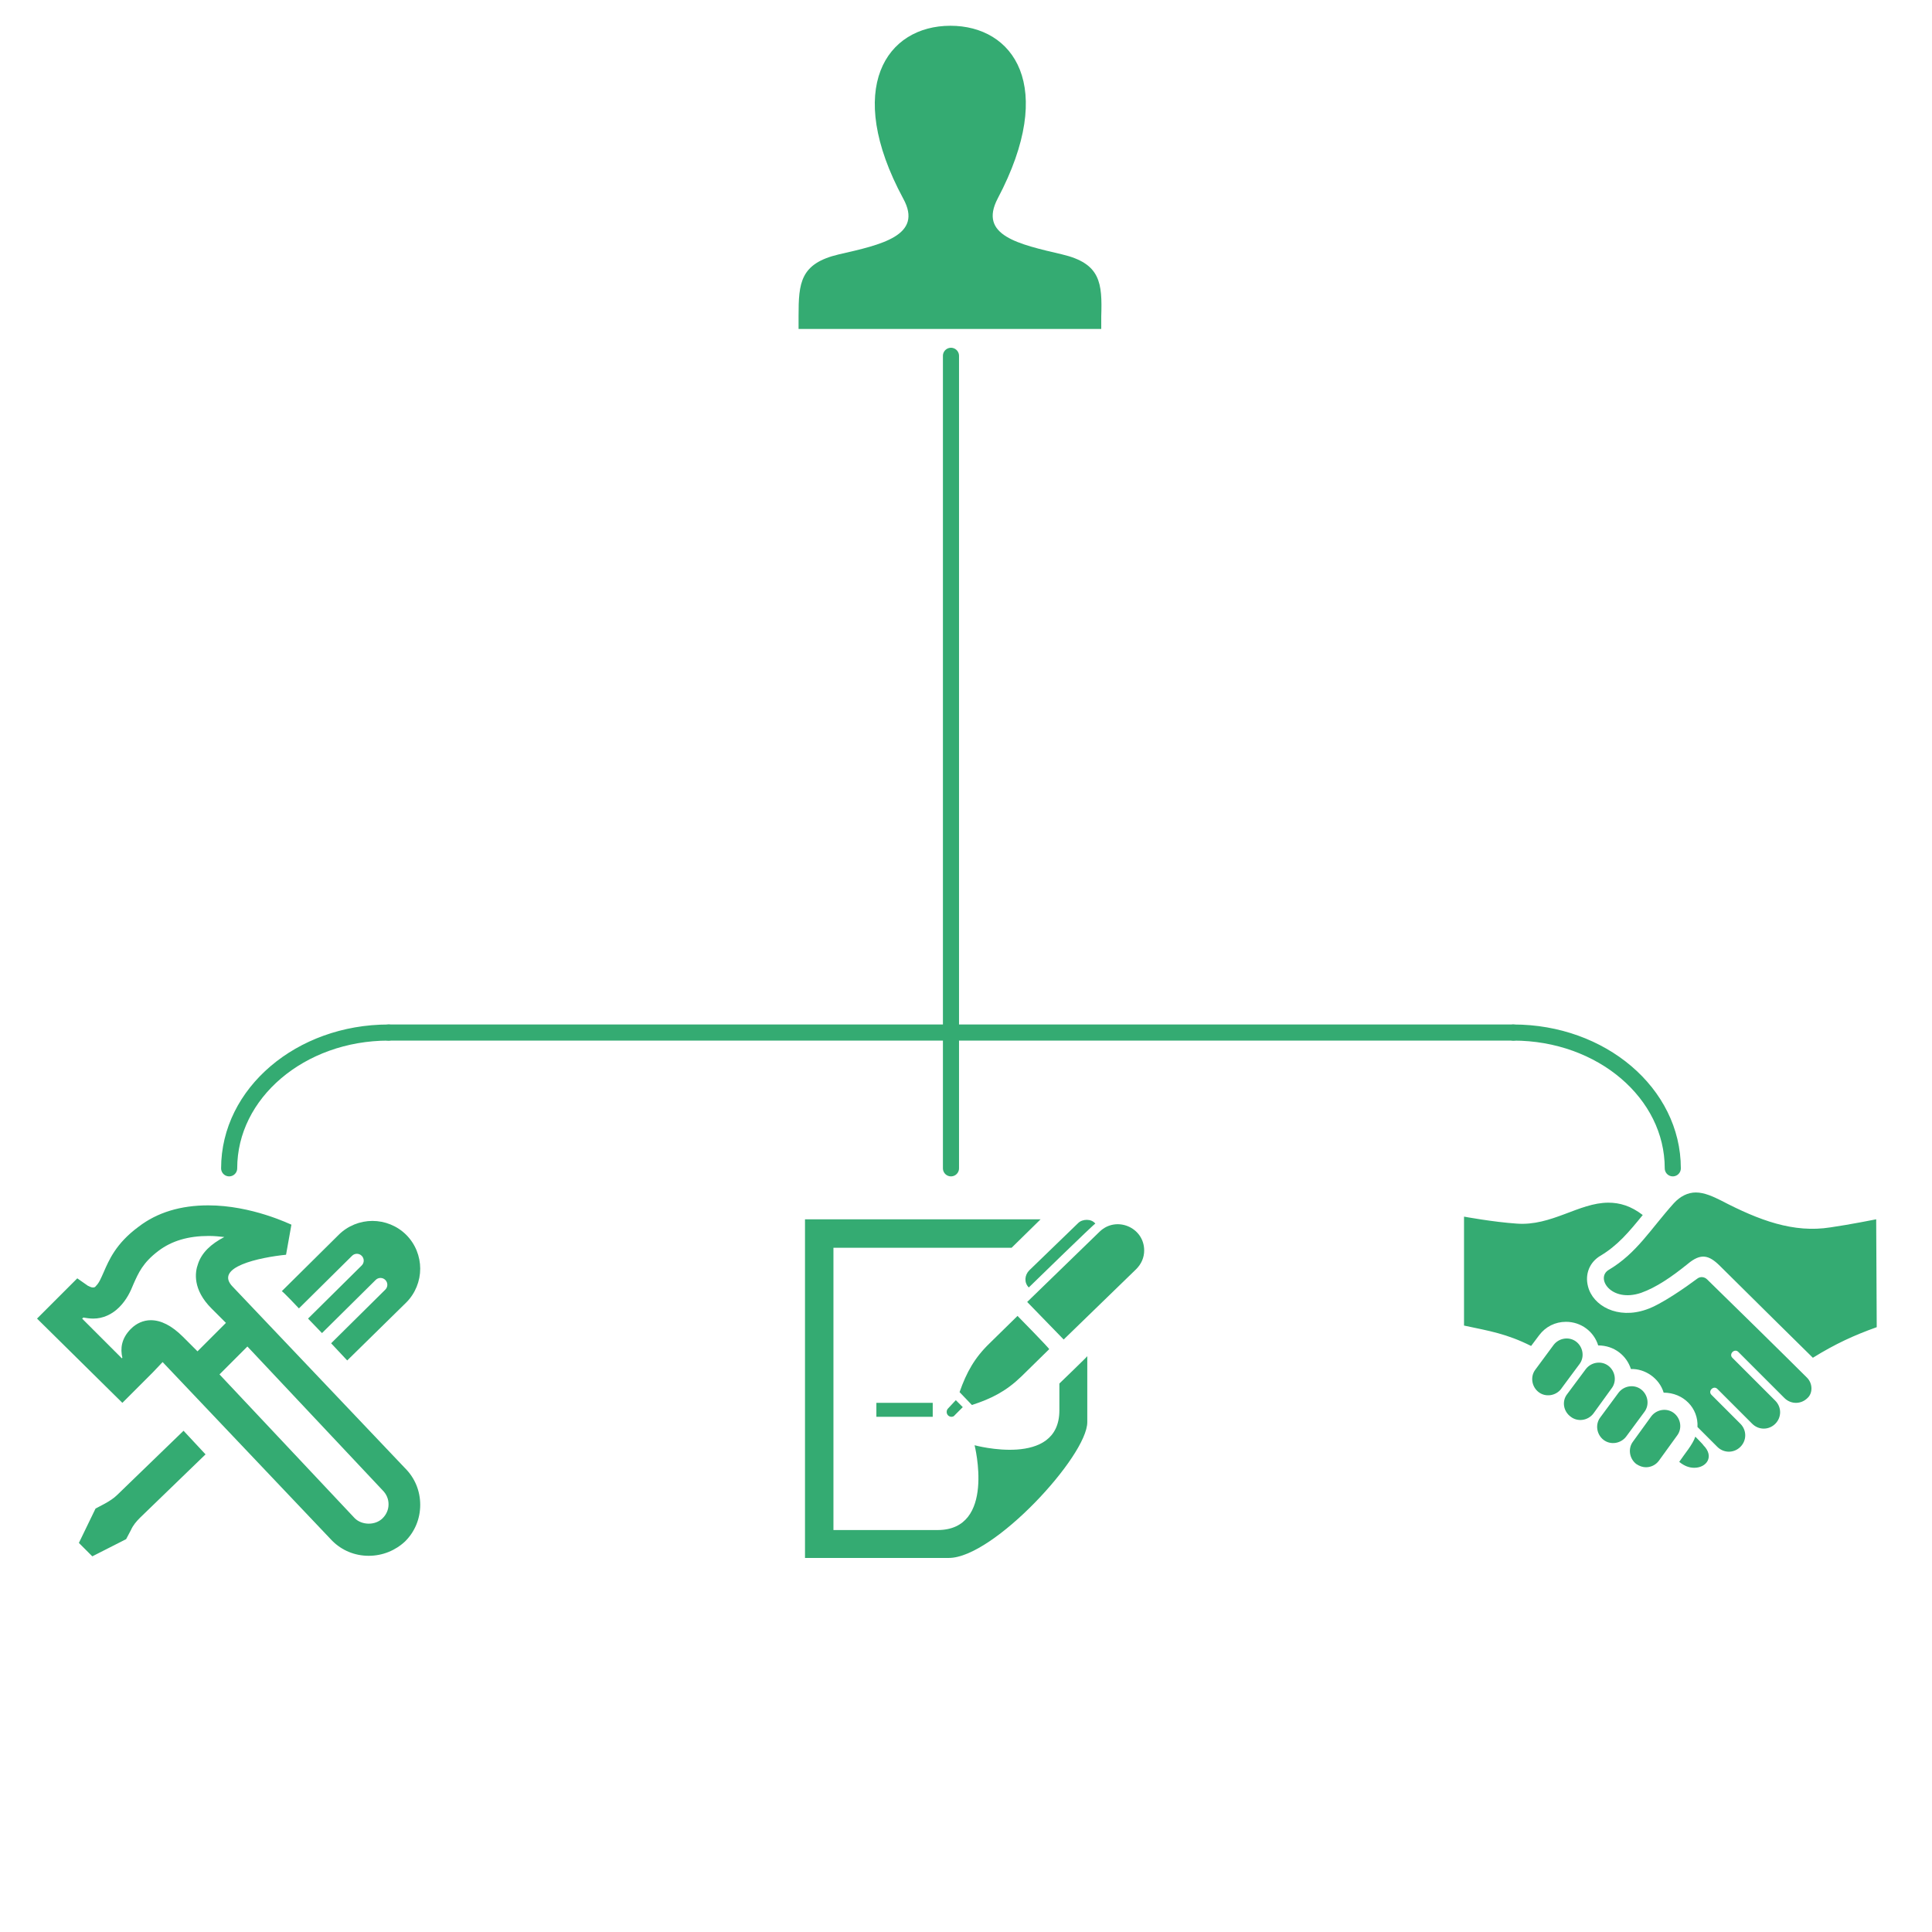 <?xml version="1.0" encoding="utf-8"?>
<!-- Generator: Adobe Illustrator 25.0.1, SVG Export Plug-In . SVG Version: 6.00 Build 0)  -->
<svg version="1.1" id="Layer_1" xmlns="http://www.w3.org/2000/svg" xmlns:xlink="http://www.w3.org/1999/xlink" x="0px" y="0px"
	 viewBox="0 0 360 360" style="enable-background:new 0 0 360 360;" xml:space="preserve">
<style type="text/css">
	.st0{fill:#34AB72;}
	.st1{fill:none;stroke:#34AB72;stroke-width:3;stroke-linecap:round;stroke-miterlimit:10;}
</style>
<path class="st0" d="M197.9,47.4c-8.1-1.9-15.6-3.5-12-10.4c11.1-21,2.9-32.2-8.8-32.2c-11.9,0-19.9,11.6-8.8,32.2
	c3.8,6.9-4.1,8.6-12,10.4c-7.2,1.7-7.5,5.3-7.5,11.5l0,2.4h56.4l0-2.3C205.4,52.7,205.1,49.1,197.9,47.4z"/>
<path class="st0" d="M68.7,289.9c-2.6,0-5-1-6.8-2.8l-31.6-33.3l-1.8,1.9l-5.7,5.7L6.9,245.7l7.5-7.5l2,1.4c0.1,0,0.5,0.3,0.9,0.3
	c0.2,0,0.4,0,0.6-0.3c0.6-0.6,0.9-1.4,1.4-2.5c1-2.3,2.3-5.4,6.5-8.5c3.5-2.7,7.9-4,13-4c8.1,0,15.2,3.5,15.5,3.6l-1,5.6
	c-4.9,0.5-13.6,2.3-9.9,6l32.1,33.8c1.8,1.8,2.8,4.2,2.8,6.8c0,2.6-1,5-2.8,6.8C73.7,288.9,71.3,289.9,68.7,289.9z M40.9,256.1
	l25.2,26.8c1.3,1.3,3.8,1.4,5.2,0c0.7-0.7,1.1-1.6,1.1-2.6s-0.4-1.9-1.1-2.6l-25.2-26.8C46.2,250.8,40.9,256.1,40.9,256.1z
	 M15.3,245.7l7.4,7.4l0.1-0.1c-0.4-1.7-0.2-3.6,1.6-5.4c1-1,2.3-1.6,3.7-1.6c1.9,0,3.9,1,6,3.1l2.7,2.7l5.3-5.3l-2.7-2.7
	c-3.5-3.5-3.1-6.7-2.5-8.3c0.7-2.1,2.4-3.7,4.9-5c-0.9-0.1-1.9-0.2-2.9-0.2c-3.8,0-6.9,0.9-9.4,2.8c-2.9,2.2-3.7,4.1-4.6,6.1
	c-0.6,1.5-1.3,3-2.7,4.4c-1.3,1.3-3,2.1-4.8,2.1c-0.7,0-1.3-0.1-1.9-0.2C15.5,245.6,15.3,245.7,15.3,245.7z M55.7,243.8l9.9-9.8
	c0.5-0.5,1.3-0.5,1.8,0c0.5,0.5,0.5,1.3,0,1.8l-10,9.9l2.6,2.7l10-9.9c0.5-0.5,1.3-0.5,1.8,0c0.5,0.5,0.5,1.3,0,1.8l-10.1,10l3,3.2
	l11-10.8c1.7-1.7,2.6-4,2.6-6.3c0-2.3-0.9-4.6-2.6-6.3c-1.7-1.7-4-2.6-6.3-2.6c-2.3,0-4.6,0.9-6.3,2.6l-10.6,10.5
	C52.6,240.5,55.7,243.8,55.7,243.8z M34.2,266.6l-12.3,11.9c-0.7,0.7-1.5,1.2-2.4,1.7l-1.7,0.9l-3.1,6.4l2.5,2.5l6.3-3.2l0.9-1.7
	c0.4-0.9,1-1.6,1.7-2.3l12.2-11.8L34.2,266.6z"/>
<path class="st0" d="M191.7,239.9c-0.9-0.9-0.8-2.3,0.1-3.2l9.1-8.8c0.4-0.4,1-0.6,1.6-0.6c0.6,0,1.2,0.2,1.6,0.7
	C204,227.9,191.7,239.9,191.7,239.9z M176.7,262.4c-0.2,0.2-0.3,0.4-0.3,0.7c0,0.5,0.4,0.9,0.9,0.9c0.2,0,0.5-0.1,0.6-0.3l1.5-1.5
	l-1.3-1.3L176.7,262.4z M189.6,245.2l-5.2,5.1c-2.8,2.7-4.3,5.4-5.6,9.1l2.3,2.4c3.7-1.2,6.4-2.6,9.2-5.3l5.2-5.1
	C195.6,251.3,189.6,245.2,189.6,245.2z M204.9,229.5l-13.5,13.1l6.8,7l13.5-13.1c1-1,1.5-2.2,1.5-3.5
	C213.2,228.7,208,226.5,204.9,229.5z M173.8,261.4h-10.5v2.6h10.5V261.4z M197.4,257.8v5c0,10.8-15.8,6.5-15.8,6.5s4,15.8-6.9,15.8
	h-19.4v-52.6h33.2l5.4-5.3h-43.9v63.1h26.8c8.3,0,25.8-19,25.8-25.3v-12.3C202.7,252.7,197.4,257.8,197.4,257.8z"/>
<path class="st0" d="M309.1,272.2c-0.6,0.8-1.5,1.2-2.4,1.2c-0.6,0-1.2-0.2-1.8-0.6c-1.3-1-1.6-2.9-0.6-4.2l3.4-4.7
	c1-1.3,2.9-1.6,4.2-0.6c1.3,1,1.6,2.9,0.6,4.2C312.5,267.5,309.1,272.2,309.1,272.2z M306.4,263.1c1-1.3,0.7-3.2-0.6-4.2
	c-1.3-1-3.2-0.7-4.2,0.6l-3.4,4.6c-1,1.3-0.7,3.2,0.6,4.2c1.3,1,3.2,0.7,4.2-0.6L306.4,263.1z M300.3,258.7c1-1.3,0.7-3.2-0.6-4.2
	c-1.3-1-3.2-0.7-4.2,0.6l-3.5,4.7c-1,1.3-0.7,3.2,0.7,4.2c1.3,1,3.2,0.7,4.2-0.6L300.3,258.7z M294.3,254.2c1-1.3,0.7-3.2-0.6-4.2
	c-1.3-1-3.2-0.7-4.2,0.6l-3.4,4.6c-1,1.3-0.7,3.2,0.6,4.2c1.3,1,3.2,0.7,4.2-0.6C290.8,258.9,294.3,254.2,294.3,254.2z M349.6,227.2
	c0,0-5,1-8.5,1.5c-6.9,1.1-13.3-1.3-20.4-5c-1.4-0.7-3.1-1.5-4.7-1.5c-1.5,0-2.9,0.7-4.1,2c-4.4,4.9-6.9,9.3-12.1,12.4
	c-2.6,1.5,0.4,6.2,6,4.3c2.8-1,5.6-2.9,8.7-5.4c2.4-2,3.9-1.7,6,0.4c4,4,17.3,17.1,17.3,17.1c4.2-2.6,7.7-4.2,11.9-5.7L349.6,227.2
	L349.6,227.2z M315.9,267.7c-0.5,1.5-2,3.2-3,4.7c1,0.8,1.9,1.1,2.8,1.1c2.3,0,3.8-2.1,1.7-4.2C317.4,269.2,315.9,267.7,315.9,267.7
	z M336.7,256.7c-3.4-3.4-15.1-14.9-18.6-18.3c-0.5-0.5-1.3-0.6-1.9-0.1c-2,1.5-6.7,4.8-9.4,5.7c-5.4,1.9-10-0.7-10.9-4.3
	c-0.6-2.3,0.3-4.5,2.3-5.7c3.2-1.9,5.3-4.4,7.9-7.6c-2.2-1.7-4.3-2.3-6.4-2.3c-5.5,0-10.6,4.4-17.1,3.9c-4.4-0.3-9.8-1.3-9.8-1.3
	v20.3c4.7,1,7.9,1.5,12.5,3.8l1.5-2c1.2-1.6,3-2.5,5-2.5c2.8,0,5.2,1.8,6,4.4c3,0,5.3,1.9,6.1,4.4c2.6-0.1,5.3,1.7,6.1,4.4
	c3.7,0,6.5,2.9,6.3,6.4l3.7,3.7c1.2,1.2,3.1,1.2,4.3,0c1.2-1.2,1.2-3.1,0-4.3l-5.4-5.4c-0.7-0.7,0.4-1.8,1.1-1.1l6.5,6.5
	c1.2,1.2,3.1,1.2,4.3,0s1.2-3.1,0-4.3l-8-8c-0.7-0.7,0.4-1.8,1.1-1.1l8.6,8.6c1.2,1.2,3.1,1.2,4.3,0
	C337.8,259.6,337.8,257.8,336.7,256.7z"/>
<g>
	<line class="st1" x1="177.2" y1="66.3" x2="177.2" y2="192.4"/>
	<line class="st1" x1="72.4" y1="192.4" x2="282" y2="192.4"/>
	<path class="st1" d="M42.7,217.7c0-14,13.3-25.3,29.7-25.3"/>
	<path class="st1" d="M311.7,217.7c0-14-13.3-25.3-29.7-25.3"/>
	<line class="st1" x1="177.2" y1="217.7" x2="177.2" y2="192.4"/>
</g>
</svg>
